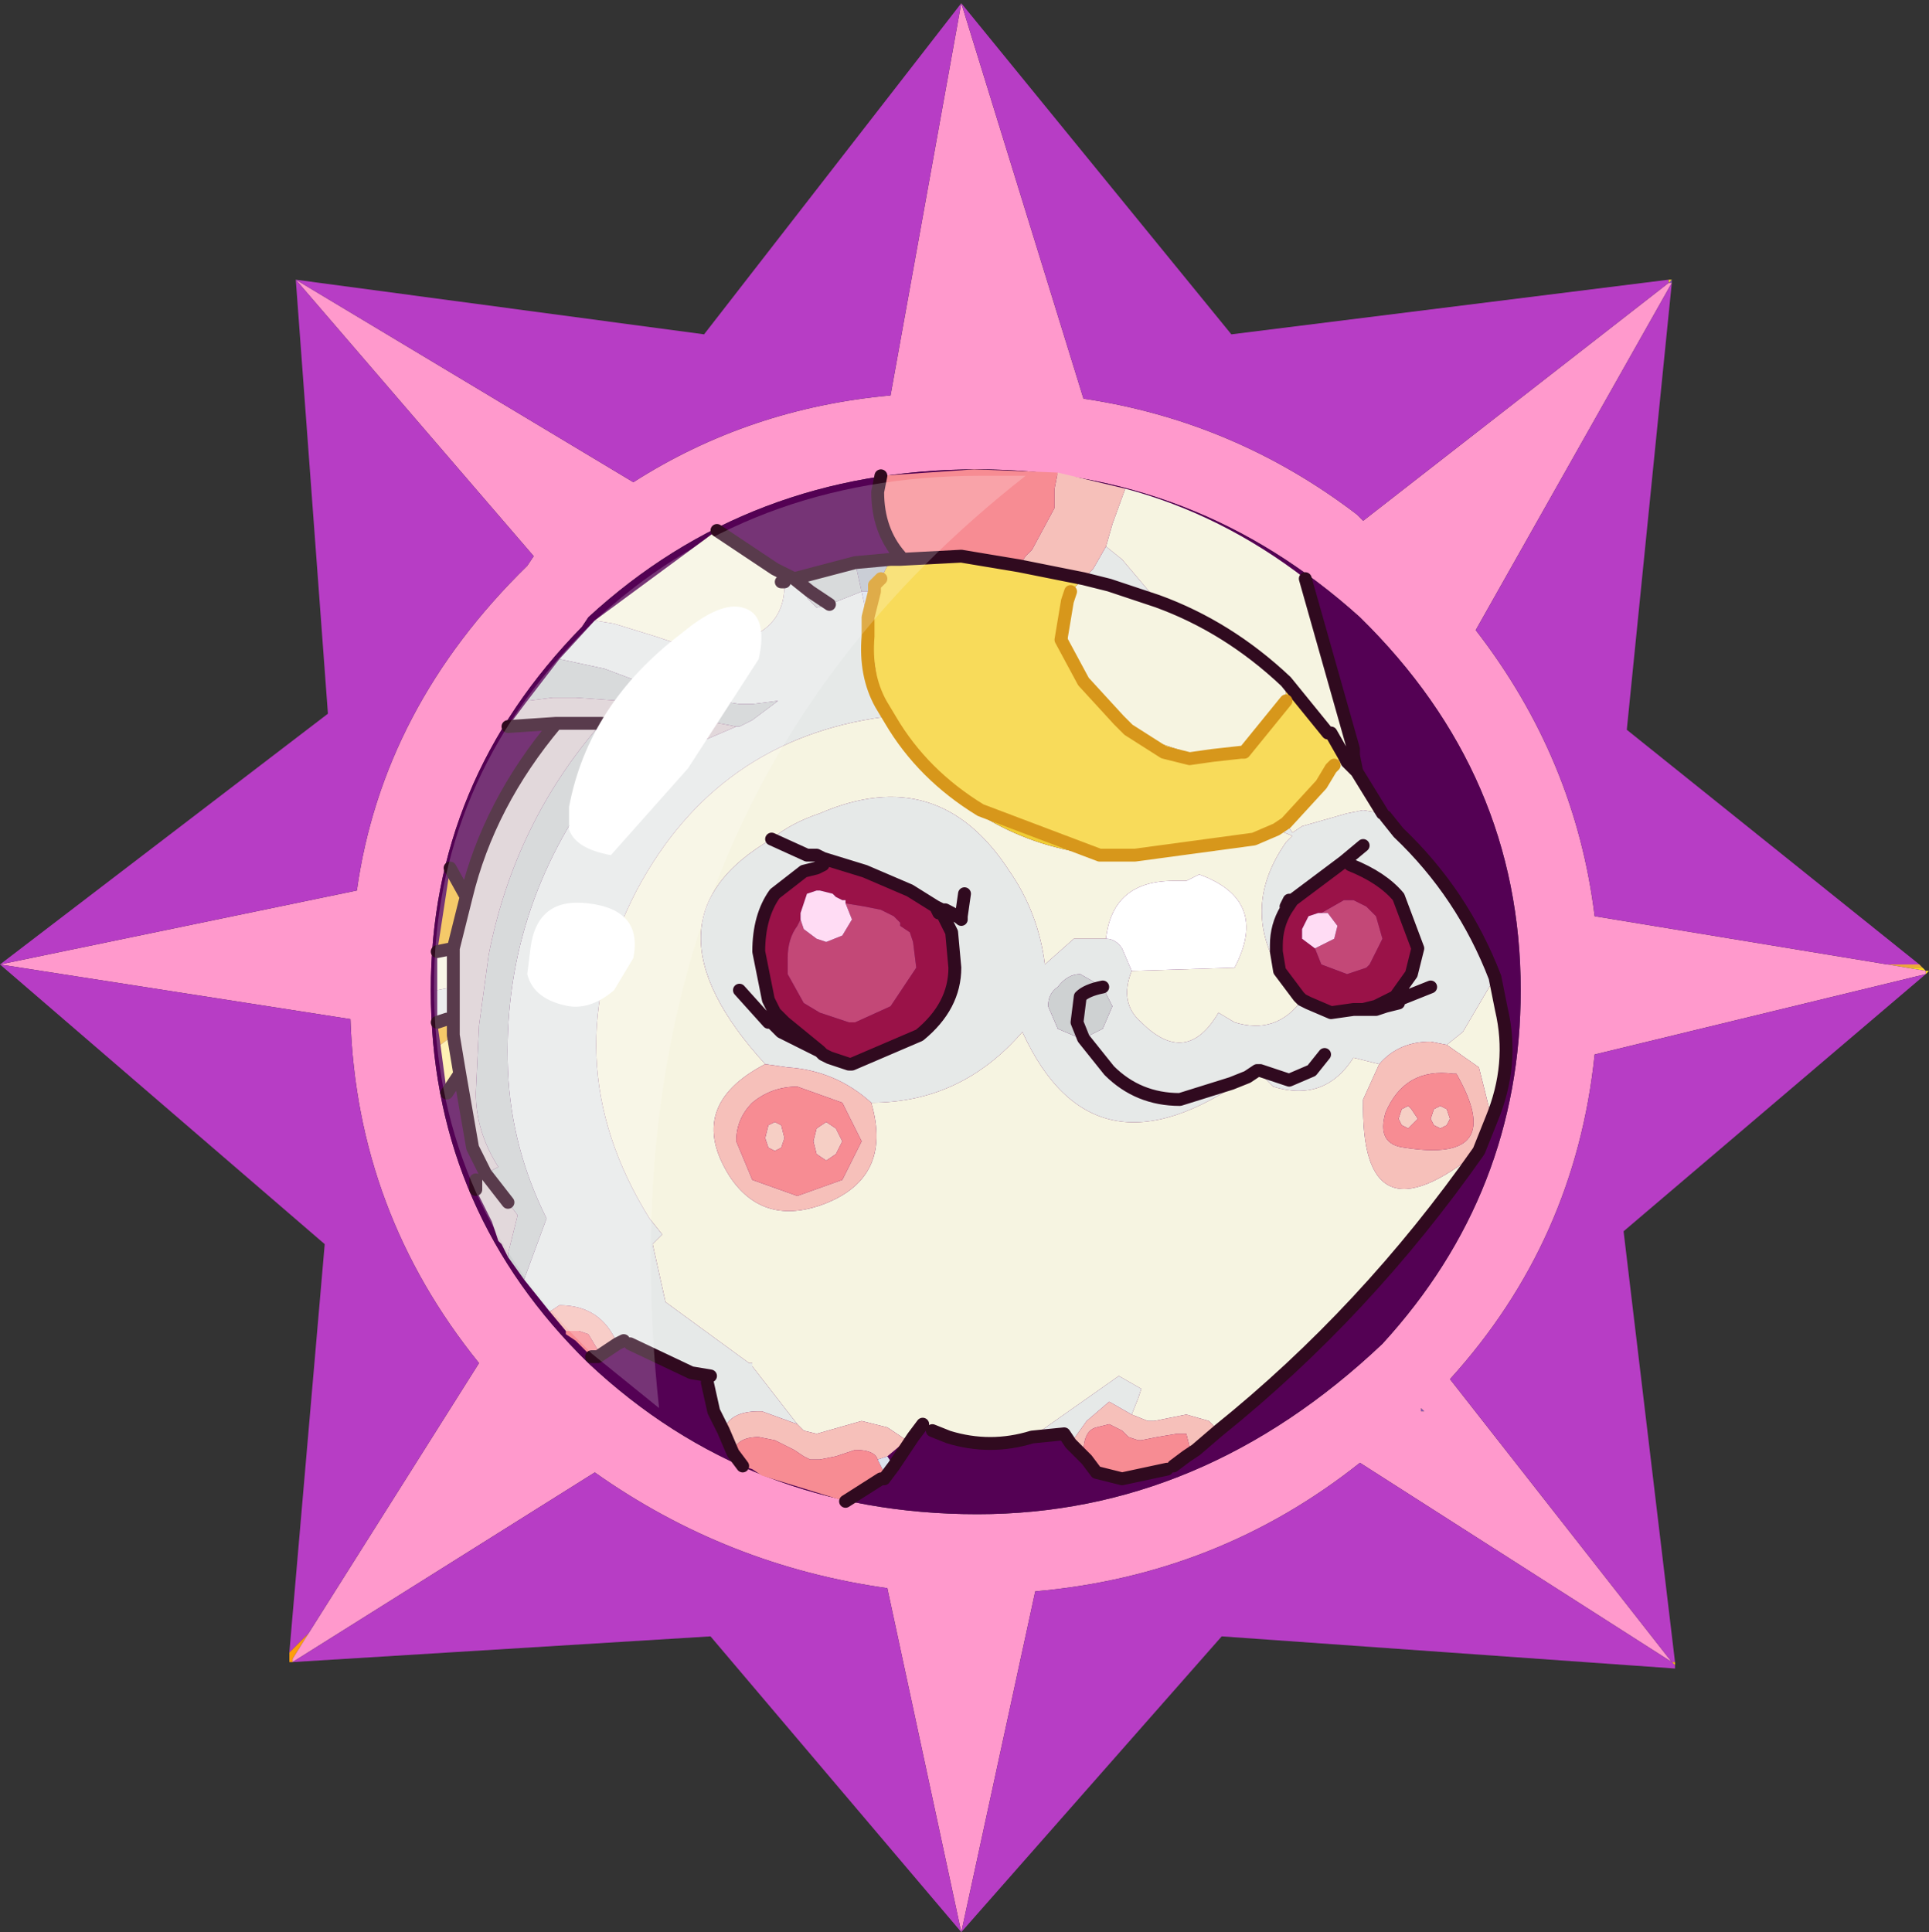 <?xml version="1.0" encoding="UTF-8" standalone="no"?>
<svg xmlns:ffdec="https://www.free-decompiler.com/flash" xmlns:xlink="http://www.w3.org/1999/xlink" ffdec:objectType="frame" height="30.05px" width="30.0px" xmlns="http://www.w3.org/2000/svg">
  <rect width="100%" height="100%" fill="#333333" stroke="none"/>
  <g transform="matrix(1.0, 0.0, 0.0, 1.0, 0.0, 0.0)">
    <use ffdec:characterId="1" height="30.0" transform="matrix(1.0, 0.0, 0.0, 1.0, 0.0, 0.0)" width="30.0" xlink:href="#shape0"/>
    <use ffdec:characterId="3" height="30.0" transform="matrix(1.0, 0.0, 0.0, 1.0, 0.0, 0.05)" width="30.0" xlink:href="#sprite0"/>
  </g>
  <defs>
    <g id="shape0" transform="matrix(1.0, 0.0, 0.0, 1.0, 0.0, 0.0)">
      <path d="M0.0 0.0 L30.0 0.0 30.0 30.0 0.0 30.0 0.0 0.0" fill="#33cc66" fill-opacity="0.0" fill-rule="evenodd" stroke="none"/>
    </g>
    <g id="sprite0" transform="matrix(1.0, 0.0, 0.0, 1.0, 0.0, 0.0)">
      <use ffdec:characterId="2" height="30.0" transform="matrix(1.0, 0.0, 0.0, 1.0, 0.0, 0.0)" width="30.0" xlink:href="#shape1"/>
    </g>
    <g id="shape1" transform="matrix(1.0, 0.0, 0.0, 1.0, 0.0, 0.0)">
      <path d="M25.95 4.35 L26.0 4.3 26.0 4.35 25.95 4.35" fill="url(#gradient0)" fill-rule="evenodd" stroke="none"/>
      <path d="M25.95 4.35 L25.95 4.3 26.0 4.3 25.95 4.35" fill="url(#gradient1)" fill-rule="evenodd" stroke="none"/>
      <path d="M29.85 14.95 L29.9 15.0 29.65 15.0 29.35 14.95 29.85 14.95" fill="url(#gradient2)" fill-rule="evenodd" stroke="none"/>
      <path d="M29.9 15.0 L29.95 15.05 30.0 15.05 29.95 15.1 29.95 15.05 29.65 15.0 29.9 15.0 M26.05 25.8 L26.05 25.85 26.0 25.8 26.05 25.8" fill="url(#gradient3)" fill-rule="evenodd" stroke="none"/>
      <path d="M22.1 21.9 L22.1 21.85 22.15 21.9 22.1 21.9" fill="url(#gradient4)" fill-rule="evenodd" stroke="none"/>
      <path d="M4.55 25.8 L4.5 25.8 4.5 25.65 4.8 25.35 4.55 25.75 4.55 25.8" fill="url(#gradient5)" fill-rule="evenodd" stroke="none"/>
      <path d="M14.95 0.0 L16.85 6.15 Q19.2 6.5 21.1 7.95 L21.2 8.05 25.95 4.35 26.0 4.35 22.95 9.75 Q24.5 11.75 24.8 14.2 L29.35 14.95 29.65 15.0 29.95 15.05 29.95 15.1 24.8 16.35 Q24.5 19.25 22.55 21.4 L26.0 25.8 21.15 22.7 Q18.95 24.45 16.1 24.7 L14.95 30.0 13.8 24.65 Q11.3 24.3 9.25 22.85 L4.55 25.8 4.55 25.75 4.8 25.35 7.45 21.15 Q5.55 18.8 5.45 15.8 L0.0 14.95 5.55 13.8 Q5.95 10.95 8.2 8.75 L8.3 8.6 4.6 4.3 9.85 7.45 Q11.65 6.3 13.85 6.1 L14.95 0.0 M22.1 21.9 L22.15 21.9 22.1 21.85 22.1 21.9 M23.65 15.35 Q23.65 12.0 21.15 9.55 18.6 7.25 15.2 7.25 11.65 7.25 9.15 9.55 L9.05 9.7 Q6.7 12.1 6.7 15.35 6.7 18.65 9.0 21.0 L9.15 21.15 Q11.65 23.5 15.2 23.5 18.7 23.5 21.5 20.85 23.65 18.5 23.65 15.35" fill="#ff99cc" fill-rule="evenodd" stroke="none"/>
      <path d="M23.65 15.35 Q23.65 18.5 21.5 20.85 18.7 23.5 15.2 23.5 11.65 23.5 9.15 21.15 L9.0 21.0 Q6.7 18.65 6.7 15.35 6.7 12.1 9.05 9.7 L9.15 9.55 Q11.65 7.25 15.2 7.25 18.6 7.25 21.15 9.55 23.65 12.0 23.65 15.35" fill="#540154" fill-rule="evenodd" stroke="none"/>
      <path d="M25.95 4.3 L25.95 4.35 21.2 8.05 21.1 7.95 Q19.2 6.5 16.85 6.15 L14.95 0.0 19.15 5.15 25.95 4.3 M29.35 14.95 L24.8 14.2 Q24.5 11.75 22.95 9.75 L26.0 4.35 25.3 11.3 29.85 14.95 29.35 14.95 M29.95 15.1 L25.25 19.1 26.05 25.8 26.0 25.8 26.05 25.85 26.05 25.9 19.0 25.4 14.95 30.0 11.05 25.4 4.55 25.8 9.25 22.85 Q11.3 24.3 13.8 24.65 L14.95 30.0 16.1 24.7 Q18.95 24.45 21.15 22.7 L26.0 25.8 22.55 21.4 Q24.5 19.25 24.8 16.35 L29.95 15.1 M4.5 25.65 L5.05 19.3 0.0 14.95 5.1 11.05 4.6 4.3 10.95 5.15 14.95 0.0 13.85 6.1 Q11.65 6.3 9.85 7.45 L4.6 4.3 8.3 8.6 8.2 8.75 Q5.95 10.95 5.55 13.8 L0.0 14.95 5.45 15.8 Q5.55 18.8 7.45 21.15 L4.8 25.35 4.5 25.65" fill="#b73dc5" fill-rule="evenodd" stroke="none"/>
      <path d="M17.2 8.45 L17.45 8.65 18.0 9.3 17.25 9.05 16.85 8.95 17.0 8.8 17.2 8.45 M20.0 12.75 L20.1 12.9 20.25 12.8 20.95 12.6 21.2 12.55 21.5 12.6 21.55 12.65 21.75 12.9 Q22.75 13.85 23.25 15.15 L22.75 16.0 22.5 16.2 22.25 16.15 Q21.75 16.15 21.45 16.5 L21.05 16.4 Q20.6 17.1 19.8 16.85 L19.55 16.6 19.6 16.6 20.05 16.75 20.4 16.6 20.6 16.35 20.4 16.6 20.05 16.75 19.6 16.6 19.55 16.6 19.4 16.7 Q17.0 18.4 15.9 16.0 14.95 17.1 13.55 17.1 13.0 16.6 12.25 16.55 L11.9 16.5 Q9.85 14.25 12.0 13.0 12.3 12.75 12.75 12.6 14.6 11.8 15.7 13.5 16.15 14.15 16.25 14.95 L16.7 14.55 17.2 14.55 Q17.35 14.55 17.45 14.7 L17.6 15.05 Q17.4 15.55 17.75 15.85 18.45 16.55 18.95 15.7 L19.2 15.85 Q19.85 16.05 20.25 15.5 L20.35 15.55 20.7 15.7 21.05 15.65 21.15 15.65 21.2 15.65 21.4 15.6 21.5 15.55 21.7 15.45 21.95 15.1 22.05 14.7 21.75 13.9 Q21.5 13.6 21.0 13.4 L20.9 13.35 20.1 13.95 20.0 14.1 Q19.85 14.35 19.85 14.65 L19.85 14.75 19.9 15.05 Q19.3 14.05 20.0 13.05 L20.1 12.95 19.85 12.85 20.0 12.75 19.85 12.85 19.9 12.75 20.0 12.7 20.0 12.75 M21.1 11.95 L20.95 11.8 21.05 11.7 21.1 11.95 M20.0 14.05 L20.05 13.95 20.1 13.95 20.05 13.95 20.0 14.05 M16.65 22.4 L16.55 22.25 16.05 22.3 17.4 21.35 17.75 21.55 17.7 21.7 17.6 21.95 17.25 21.75 16.9 22.05 16.65 22.4 M11.25 22.2 L11.1 21.9 11.0 21.45 11.05 21.35 10.75 21.3 9.8 20.85 9.7 20.8 9.6 20.85 Q9.35 20.25 8.7 20.25 L8.55 20.35 8.15 19.85 8.5 18.9 Q7.95 17.8 7.9 16.6 7.8 14.1 9.35 12.05 L10.0 11.3 10.7 11.45 10.75 11.55 11.45 11.25 11.5 11.25 11.7 11.15 12.1 10.85 11.7 10.9 11.5 10.9 10.55 10.75 9.95 10.55 9.8 10.5 9.4 10.35 8.7 10.2 9.25 9.6 9.55 9.65 10.2 9.85 10.65 10.0 10.8 10.0 Q12.2 10.0 12.2 9.05 L12.2 9.0 12.15 8.85 12.35 8.95 12.6 9.15 12.55 9.25 12.7 9.4 12.9 9.35 13.4 9.15 13.5 9.6 13.5 9.65 13.7 10.9 Q13.45 10.45 13.5 9.85 L13.5 9.65 13.5 9.85 Q13.45 10.45 13.7 10.9 L13.75 11.1 Q11.15 11.45 9.9 13.8 8.55 16.4 10.1 18.9 L10.3 19.15 10.15 19.3 10.25 19.75 10.35 20.2 11.65 21.15 11.7 21.15 11.7 21.2 12.4 22.1 11.85 21.9 11.8 21.9 Q11.35 21.9 11.25 22.2 M6.8 15.85 L6.8 15.35 7.05 15.3 7.05 15.8 6.95 15.8 6.8 15.85 M21.2 13.1 L20.9 13.35 21.2 13.1 M22.25 15.3 L21.75 15.5 21.75 15.55 21.55 15.6 21.4 15.65 21.2 15.65 21.4 15.65 21.55 15.6 21.75 15.55 21.75 15.5 22.25 15.3 M12.8 13.3 L12.7 13.25 12.55 13.25 12.0 13.0 12.55 13.25 12.7 13.25 12.8 13.3 12.8 13.4 12.7 13.45 12.5 13.5 12.05 13.85 Q11.8 14.2 11.8 14.75 L11.95 15.5 12.05 15.7 12.1 15.75 12.2 15.85 12.75 16.3 12.8 16.35 12.9 16.4 13.2 16.5 13.25 16.5 14.3 16.05 Q14.85 15.6 14.85 15.0 L14.8 14.45 14.65 14.15 14.6 14.15 14.55 14.05 14.15 13.8 13.45 13.5 12.8 13.3 M15.0 13.85 L14.95 14.2 14.95 14.25 Q14.9 14.2 14.7 14.1 L14.65 14.1 14.55 14.05 14.65 14.1 14.7 14.1 Q14.9 14.2 14.95 14.25 L14.95 14.2 15.0 13.85 M16.85 16.1 L17.15 15.95 17.3 15.6 17.15 15.3 16.8 15.1 Q16.6 15.1 16.45 15.3 16.3 15.4 16.3 15.6 L16.45 15.95 16.8 16.1 16.85 16.1 17.25 16.6 Q17.7 17.05 18.35 17.05 L19.15 16.8 19.4 16.7 19.15 16.8 18.35 17.05 Q17.7 17.05 17.25 16.6 L16.85 16.1 M11.5 15.35 L11.95 15.85 12.0 15.85 12.15 16.0 12.75 16.3 12.15 16.0 12.0 15.85 11.95 15.85 11.5 15.35" fill="#e6e9e8" fill-rule="evenodd" stroke="none"/>
      <path d="M20.7 11.35 L20.65 11.35 20.0 10.55 Q19.1 9.7 18.0 9.3 19.1 9.7 20.0 10.55 L20.0 10.85 19.35 11.65 19.3 11.65 18.85 11.7 18.45 11.65 18.0 11.5 17.6 11.3 17.4 11.15 16.85 10.55 16.6 9.95 16.6 9.45 16.6 9.3 16.65 9.15 16.85 8.95 17.25 9.05 18.0 9.3 17.45 8.65 17.2 8.45 17.3 8.1 17.5 7.55 Q19.0 7.95 20.3 8.95 L21.05 11.6 20.95 11.8 20.9 11.7 20.95 11.8 21.1 11.95 21.5 12.6 21.2 12.55 20.95 12.6 20.25 12.8 20.1 12.9 20.0 12.75 20.55 12.15 20.7 11.9 20.55 12.15 20.0 12.75 20.0 12.7 20.7 11.9 20.75 11.85 20.9 11.7 20.7 11.35 M19.85 12.85 L20.1 12.95 20.0 13.05 Q19.3 14.05 19.9 15.05 L20.2 15.45 20.25 15.5 Q19.85 16.05 19.2 15.85 L18.95 15.7 Q18.45 16.55 17.75 15.85 17.4 15.55 17.6 15.05 L19.2 15.0 Q19.75 13.95 18.65 13.55 L18.45 13.65 18.25 13.65 Q17.3 13.65 17.2 14.55 L16.7 14.55 16.25 14.95 Q16.15 14.15 15.7 13.5 14.6 11.8 12.75 12.6 12.3 12.75 12.0 13.0 9.85 14.25 11.9 16.5 10.65 17.15 11.35 18.25 11.85 19.0 12.75 18.7 13.9 18.3 13.55 17.1 14.95 17.1 15.9 16.0 17.0 18.4 19.4 16.7 L19.55 16.6 19.8 16.85 Q20.6 17.1 21.05 16.4 L21.45 16.5 21.2 17.05 Q21.15 19.35 23.0 17.85 21.25 20.35 18.95 22.2 L18.8 22.05 18.45 21.95 18.2 22.0 17.95 22.05 17.85 22.05 17.6 21.95 17.7 21.7 17.75 21.55 17.4 21.35 16.05 22.3 Q15.4 22.5 14.75 22.3 L14.5 22.2 14.35 22.1 14.2 22.3 14.1 22.35 13.8 22.15 13.4 22.05 13.05 22.15 12.7 22.25 12.5 22.2 12.4 22.1 11.7 21.2 11.7 21.15 11.65 21.15 10.35 20.2 10.25 19.75 10.15 19.3 10.3 19.15 10.1 18.9 Q8.55 16.4 9.9 13.8 11.15 11.45 13.75 11.1 L14.0 11.45 Q15.2 13.05 17.1 13.25 L17.65 13.25 19.5 13.0 19.85 12.85 M23.25 15.15 L23.35 15.65 Q23.55 16.5 23.2 17.35 L23.0 16.55 22.5 16.2 22.75 16.0 23.25 15.15 M18.6 22.5 L18.45 22.6 18.5 22.45 18.6 22.5 M6.8 15.35 L6.8 14.75 7.05 14.7 7.05 15.3 6.8 15.35 M9.25 9.6 L11.15 8.2 12.05 8.8 12.15 9.0 12.2 9.05 Q12.2 10.0 10.8 10.0 L10.65 10.0 10.2 9.85 9.55 9.65 9.25 9.6" fill="#f6f4e1" fill-rule="evenodd" stroke="none"/>
      <path d="M19.9 15.05 L19.85 14.75 19.85 14.65 Q19.85 14.35 20.0 14.1 L20.1 13.95 20.9 13.35 21.0 13.4 Q21.5 13.6 21.75 13.9 L22.05 14.7 21.95 15.1 21.7 15.45 21.5 15.55 21.4 15.6 21.2 15.65 21.15 15.65 21.05 15.65 20.7 15.7 20.35 15.55 20.25 15.5 20.2 15.45 19.9 15.05 M20.45 14.7 L20.55 14.95 20.95 15.1 21.25 15.0 21.3 14.95 21.5 14.55 21.4 14.2 21.25 14.05 21.05 13.95 20.9 13.95 20.55 14.15 20.5 14.15 20.35 14.2 20.25 14.4 20.25 14.55 20.45 14.7 M12.8 13.3 L13.45 13.5 14.15 13.8 14.55 14.05 14.6 14.15 14.65 14.15 14.8 14.45 14.85 15.0 Q14.85 15.6 14.3 16.05 L13.25 16.5 13.2 16.5 12.9 16.4 12.8 16.35 12.75 16.3 12.2 15.85 12.1 15.75 12.05 15.7 11.95 15.5 11.8 14.75 Q11.8 14.2 12.05 13.85 L12.5 13.5 12.7 13.45 12.8 13.4 12.8 13.3 M13.15 14.0 L13.15 13.95 13.1 13.95 13.0 13.9 12.95 13.85 12.75 13.8 12.7 13.8 12.55 13.85 12.45 14.15 12.45 14.25 12.4 14.35 Q12.25 14.55 12.25 14.85 L12.25 15.1 12.5 15.55 12.75 15.7 13.2 15.85 13.3 15.85 13.85 15.6 14.25 15.0 14.2 14.6 14.15 14.45 14.0 14.35 14.0 14.3 13.9 14.2 13.7 14.1 13.45 14.05 13.15 14.0" fill="#9a1248" fill-rule="evenodd" stroke="none"/>
      <path d="M20.55 14.15 L20.9 13.95 21.05 13.95 21.25 14.05 21.4 14.2 21.5 14.55 21.3 14.95 21.25 15.0 20.95 15.1 20.55 14.95 20.45 14.7 20.65 14.6 20.75 14.55 20.8 14.35 20.65 14.15 20.55 14.15 M13.15 14.0 L13.45 14.05 13.7 14.1 13.9 14.2 14.0 14.3 14.0 14.35 14.15 14.45 14.2 14.6 14.25 15.0 13.85 15.6 13.3 15.85 13.2 15.85 12.75 15.7 12.5 15.55 12.25 15.1 12.25 14.85 Q12.25 14.55 12.4 14.35 L12.45 14.25 12.5 14.4 12.7 14.55 12.85 14.6 13.1 14.5 13.25 14.25 13.15 14.0" fill="#c34877" fill-rule="evenodd" stroke="none"/>
      <path d="M17.5 7.55 L17.3 8.1 17.2 8.45 17.0 8.8 16.85 8.95 15.85 8.75 15.95 8.6 16.05 8.5 16.4 7.85 16.4 7.55 16.45 7.3 17.5 7.55 M23.2 17.35 L23.0 17.85 Q21.15 19.35 21.2 17.05 L21.45 16.5 Q21.75 16.15 22.25 16.15 L22.5 16.2 23.0 16.55 23.2 17.35 M18.95 22.2 L18.6 22.5 18.5 22.45 18.45 22.25 18.3 22.25 18.0 22.3 17.75 22.35 17.7 22.35 17.55 22.3 17.45 22.2 17.25 22.1 17.05 22.15 Q16.85 22.2 16.85 22.55 L16.9 22.65 16.65 22.4 16.9 22.05 17.25 21.75 17.6 21.95 17.85 22.05 17.95 22.05 18.2 22.0 18.45 21.95 18.8 22.05 18.95 22.2 M11.4 22.55 L11.25 22.2 Q11.35 21.9 11.8 21.9 L11.85 21.9 12.4 22.1 12.5 22.2 12.7 22.25 13.05 22.15 13.4 22.05 13.8 22.15 14.1 22.35 13.8 22.6 13.65 22.65 Q13.6 22.5 13.3 22.5 L13.0 22.6 12.75 22.65 12.65 22.65 12.6 22.65 12.5 22.6 12.35 22.5 12.05 22.35 11.8 22.3 Q11.45 22.3 11.4 22.55 M9.6 20.85 L9.3 21.05 9.3 20.95 9.15 20.7 9.0 20.65 8.8 20.65 8.55 20.35 8.7 20.25 Q9.35 20.25 9.6 20.85 M22.65 16.65 L22.6 16.65 Q21.85 16.55 21.55 17.25 21.4 17.75 21.85 17.8 23.45 18.05 22.65 16.65 M11.9 16.5 L12.25 16.55 Q13.0 16.6 13.55 17.1 13.9 18.3 12.75 18.7 11.85 19.0 11.35 18.25 10.65 17.15 11.9 16.5 M11.45 17.7 L11.7 18.3 12.4 18.55 13.1 18.3 13.4 17.7 13.1 17.1 12.4 16.85 Q12.0 16.85 11.7 17.1 11.45 17.35 11.45 17.7" fill="#f6c0ba" fill-rule="evenodd" stroke="none"/>
      <path d="M21.8 17.45 L21.75 17.35 21.8 17.2 21.9 17.15 21.95 17.2 22.05 17.35 21.95 17.45 21.9 17.5 21.8 17.45 M22.4 17.15 L22.5 17.2 22.55 17.35 22.5 17.45 22.4 17.5 22.3 17.45 22.25 17.35 22.3 17.2 22.4 17.15 M12.15 17.45 L12.2 17.65 12.15 17.8 12.05 17.85 11.95 17.8 11.9 17.65 11.95 17.45 12.05 17.4 12.15 17.45 M13.0 17.5 L13.1 17.7 13.0 17.9 12.85 18.0 12.7 17.9 12.65 17.7 12.7 17.5 12.85 17.4 13.0 17.5" fill="#f6cfc5" fill-rule="evenodd" stroke="none"/>
      <path d="M18.45 22.6 L18.25 22.75 18.15 22.8 17.45 22.95 17.05 22.85 16.9 22.65 16.85 22.55 Q16.85 22.2 17.05 22.15 L17.25 22.1 17.45 22.2 17.55 22.3 17.7 22.35 17.75 22.35 18.0 22.3 18.3 22.25 18.45 22.25 18.5 22.45 18.45 22.6 M13.7 22.95 L13.15 23.3 11.85 22.9 11.7 22.8 11.55 22.75 11.4 22.55 Q11.45 22.3 11.8 22.3 L12.05 22.35 12.35 22.5 12.5 22.6 12.6 22.65 12.65 22.65 12.75 22.65 13.0 22.6 13.3 22.5 Q13.6 22.5 13.65 22.65 L13.75 22.85 13.7 22.95 M9.3 21.05 L9.2 21.05 8.95 20.8 8.8 20.7 8.8 20.65 9.0 20.65 9.15 20.7 9.3 20.95 9.3 21.05 M14.0 8.65 L14.0 8.6 Q13.65 8.2 13.65 7.6 L13.7 7.35 15.15 7.25 16.45 7.3 16.4 7.55 16.4 7.85 16.05 8.5 15.95 8.6 15.85 8.75 14.95 8.6 14.0 8.65 M22.65 16.65 Q23.45 18.05 21.85 17.8 21.4 17.75 21.55 17.25 21.85 16.55 22.6 16.65 L22.65 16.65 M22.4 17.15 L22.3 17.2 22.25 17.35 22.3 17.45 22.4 17.5 22.5 17.45 22.55 17.35 22.5 17.2 22.4 17.15 M21.8 17.45 L21.9 17.5 21.95 17.45 22.05 17.35 21.95 17.2 21.9 17.15 21.8 17.2 21.75 17.35 21.8 17.45 M12.15 17.45 L12.05 17.4 11.95 17.45 11.9 17.65 11.95 17.8 12.05 17.85 12.15 17.8 12.2 17.65 12.15 17.45 M11.45 17.7 Q11.45 17.35 11.7 17.1 12.0 16.85 12.4 16.85 L13.1 17.1 13.4 17.7 13.1 18.3 12.4 18.55 11.7 18.3 11.45 17.7 M13.0 17.5 L12.85 17.4 12.7 17.5 12.65 17.7 12.7 17.9 12.85 18.0 13.0 17.9 13.1 17.7 13.0 17.5" fill="#f78c93" fill-rule="evenodd" stroke="none"/>
      <path d="M20.65 11.35 L20.7 11.35 20.9 11.7 20.75 11.85 20.7 11.9 20.0 12.7 19.9 12.75 19.85 12.85 19.5 13.0 17.65 13.25 17.1 13.25 15.25 12.55 Q14.35 12.0 13.85 11.15 L13.7 10.9 13.5 9.65 13.5 9.6 13.5 9.55 13.6 9.15 13.6 9.05 13.7 8.95 13.85 8.65 14.0 8.65 14.95 8.6 15.85 8.75 16.85 8.95 16.65 9.15 16.6 9.3 16.6 9.45 16.6 9.95 16.85 10.55 17.4 11.15 17.6 11.3 18.0 11.5 18.45 11.65 18.85 11.7 19.3 11.65 19.35 11.65 20.0 10.85 20.0 10.55 20.65 11.35 M18.85 11.7 L18.5 11.75 18.1 11.65 17.55 11.3 17.4 11.15 17.55 11.3 18.1 11.65 18.5 11.75 18.85 11.7 M16.85 10.55 L16.5 9.9 16.6 9.3 16.5 9.9 16.85 10.55" fill="#f8db5a" fill-rule="evenodd" stroke="none"/>
      <path d="M17.2 14.55 Q17.3 13.65 18.25 13.65 L18.45 13.65 18.65 13.55 Q19.75 13.95 19.2 15.0 L17.6 15.05 17.45 14.7 Q17.35 14.55 17.2 14.55" fill="#ffffff" fill-rule="evenodd" stroke="none"/>
      <path d="M13.3 8.7 L13.85 8.65 13.7 8.95 13.6 9.05 13.6 9.15 13.4 9.15 13.3 8.7" fill="#bdc2cc" fill-rule="evenodd" stroke="none"/>
      <path d="M13.9 22.75 L13.75 22.95 13.7 22.95 13.75 22.85 13.65 22.65 13.8 22.6 13.9 22.75 M13.4 9.15 L13.6 9.15 13.5 9.55 13.5 9.6 13.4 9.15" fill="#dae1ed" fill-rule="evenodd" stroke="none"/>
      <path d="M8.15 19.85 L7.9 19.5 7.9 19.45 8.05 18.85 7.9 18.65 7.55 18.2 7.75 18.1 Q7.4 17.55 7.4 16.95 L7.45 15.9 7.6 14.8 Q8.0 12.75 9.35 11.2 L9.85 11.25 10.0 11.3 9.35 12.05 Q7.8 14.1 7.9 16.6 7.95 17.8 8.5 18.9 L8.15 19.85 M8.2 10.85 L8.7 10.2 9.4 10.35 9.8 10.5 9.95 10.55 10.55 10.75 11.5 10.9 11.7 10.9 12.1 10.85 11.7 11.15 11.5 11.25 11.45 11.25 10.4 11.05 10.3 11.0 9.65 10.85 8.95 10.8 8.6 10.8 8.2 10.85 M12.35 8.95 L13.3 8.7 13.4 9.15 12.9 9.35 12.7 9.4 12.55 9.25 12.6 9.15 12.35 8.95 M12.2 9.0 L12.2 9.05 12.15 9.0 12.2 9.0 M12.9 9.35 L12.6 9.15 12.9 9.35 M16.85 16.1 L16.8 16.1 16.45 15.95 16.3 15.6 Q16.3 15.4 16.45 15.3 16.6 15.1 16.8 15.1 L17.15 15.3 17.3 15.6 17.15 15.95 16.85 16.1 16.75 15.85 16.8 15.45 Q16.9 15.35 17.15 15.3 16.9 15.35 16.8 15.45 L16.75 15.85 16.85 16.1" fill="#ced1d2" fill-rule="evenodd" stroke="none"/>
      <path d="M7.9 19.5 L7.8 19.3 7.75 19.25 7.65 18.95 7.4 18.45 7.4 18.3 7.55 18.2 7.35 17.8 7.15 16.65 7.05 16.05 7.05 15.8 7.05 15.3 7.05 14.7 7.25 13.9 Q7.6 12.45 8.65 11.2 L7.9 11.25 8.2 10.85 8.6 10.8 8.95 10.8 9.65 10.85 10.3 11.0 10.4 11.05 11.45 11.25 10.75 11.55 10.7 11.45 10.0 11.3 9.85 11.25 9.35 11.2 8.95 11.2 8.65 11.2 8.95 11.2 9.35 11.2 Q8.0 12.75 7.6 14.8 L7.45 15.9 7.4 16.95 Q7.4 17.55 7.75 18.1 L7.55 18.2 7.9 18.65 8.05 18.85 7.9 19.45 7.9 19.5" fill="#dbced2" fill-rule="evenodd" stroke="none"/>
      <path d="M13.7 10.9 L13.85 11.15 Q14.35 12.0 15.25 12.55 L17.1 13.25 Q15.2 13.05 14.0 11.45 L13.75 11.1 13.7 10.9" fill="#f0ce35" fill-rule="evenodd" stroke="none"/>
      <path d="M20.45 14.7 L20.25 14.55 20.25 14.4 20.35 14.2 20.5 14.15 20.55 14.15 20.65 14.15 20.8 14.35 20.75 14.55 20.65 14.6 20.45 14.7 M12.45 14.25 L12.45 14.15 12.55 13.85 12.7 13.8 12.75 13.8 12.95 13.85 13.0 13.9 13.1 13.95 13.15 13.95 13.15 14.0 13.25 14.25 13.1 14.5 12.85 14.6 12.7 14.55 12.5 14.4 12.45 14.25" fill="#ffdcf4" fill-rule="evenodd" stroke="none"/>
      <path d="M6.85 16.2 L6.8 15.85 6.95 15.8 7.05 15.8 7.05 16.05 6.85 16.2 M6.8 14.75 L7.0 13.45 7.25 13.9 7.05 14.7 6.8 14.75" fill="#f2bc44" fill-rule="evenodd" stroke="none"/>
      <path d="M7.15 16.65 L6.95 16.95 6.85 16.2 7.05 16.05 7.15 16.65" fill="#ffeea1" fill-rule="evenodd" stroke="none"/>
      <path d="M20.7 11.35 L20.9 11.7 20.95 11.8 21.1 11.95 21.5 12.6 M21.05 11.6 L20.3 8.95 M18.0 9.3 Q19.1 9.7 20.0 10.55 L20.65 11.35 M21.05 11.7 L21.05 11.6 M19.9 15.05 L19.85 14.75 19.85 14.65 Q19.85 14.35 20.0 14.1 L20.1 13.95 20.05 13.95 20.0 14.05 M21.05 11.7 L21.1 11.95 M21.55 12.65 L21.75 12.9 Q22.75 13.85 23.25 15.15 L23.35 15.65 Q23.55 16.5 23.2 17.35 L23.0 17.85 Q21.25 20.35 18.95 22.2 L18.6 22.5 18.45 22.6 18.25 22.75 M18.15 22.8 L17.45 22.95 17.05 22.85 16.9 22.65 16.65 22.4 16.55 22.25 16.05 22.3 Q15.4 22.5 14.75 22.3 L14.5 22.2 M14.35 22.1 L14.2 22.3 13.9 22.75 13.75 22.95 13.7 22.95 13.15 23.3 M11.55 22.75 L11.4 22.55 11.25 22.2 11.1 21.9 11.0 21.45 M11.05 21.35 L10.75 21.3 9.8 20.85 M9.7 20.8 L9.6 20.85 9.3 21.05 9.2 21.05 M7.4 18.45 L7.4 18.3 M7.55 18.2 L7.35 17.8 7.15 16.65 6.95 16.95 M7.0 13.45 L7.25 13.9 Q7.6 12.45 8.65 11.2 L7.9 11.25 M11.15 8.2 L12.05 8.8 12.15 8.85 12.35 8.95 13.3 8.7 13.85 8.65 14.0 8.65 14.0 8.6 Q13.65 8.2 13.65 7.6 L13.7 7.35 M20.9 13.35 L20.1 13.95 M20.9 13.35 L21.2 13.1 M20.25 15.5 L20.35 15.55 20.7 15.7 21.05 15.65 21.15 15.65 21.2 15.65 21.4 15.6 21.5 15.55 21.7 15.45 21.95 15.1 22.05 14.7 21.75 13.9 Q21.5 13.6 21.0 13.4 M21.2 15.65 L21.4 15.65 21.55 15.6 21.75 15.55 21.75 15.5 22.25 15.3 M20.6 16.35 L20.4 16.6 20.05 16.75 19.6 16.6 19.55 16.6 19.4 16.7 19.15 16.8 18.35 17.05 Q17.7 17.05 17.25 16.6 L16.85 16.1 16.75 15.85 16.8 15.45 Q16.9 15.35 17.15 15.3 M14.0 8.65 L14.95 8.6 15.85 8.75 16.85 8.95 17.25 9.05 18.0 9.3 M12.2 9.0 L12.15 9.0 M12.6 9.15 L12.35 8.95 M12.6 9.15 L12.9 9.35 M9.35 11.2 L9.85 11.25 10.0 11.3 10.7 11.45 M8.65 11.2 L8.95 11.2 9.35 11.2 M7.55 18.2 L7.9 18.65 M7.25 13.9 L7.05 14.7 7.05 15.3 7.05 15.8 7.05 16.05 7.15 16.65 M7.05 14.7 L6.8 14.75 M6.8 15.85 L6.95 15.8 7.05 15.8 M20.25 15.5 L20.2 15.45 19.9 15.05 M12.0 13.0 L12.55 13.25 12.7 13.25 12.8 13.3 13.45 13.5 14.15 13.8 14.55 14.05 14.65 14.1 14.7 14.1 Q14.9 14.2 14.95 14.25 L14.95 14.2 15.0 13.85 M12.75 16.3 L12.2 15.85 12.1 15.75 12.05 15.7 11.95 15.5 11.8 14.75 Q11.8 14.2 12.05 13.85 L12.5 13.5 12.7 13.45 12.8 13.4 M14.55 14.05 L14.6 14.15 14.65 14.15 14.8 14.45 14.85 15.0 Q14.85 15.6 14.3 16.05 L13.25 16.5 13.2 16.5 12.9 16.4 12.8 16.35 12.75 16.3 12.15 16.0 12.0 15.85 11.95 15.85 11.5 15.35" fill="none" stroke="#300a1f" stroke-linecap="round" stroke-linejoin="round" stroke-width="0.2"/>
      <path d="M20.7 11.9 L20.55 12.15 20.0 12.75 19.85 12.85 19.5 13.0 17.65 13.25 17.1 13.25 15.25 12.55 Q14.35 12.0 13.85 11.15 L13.7 10.9 Q13.45 10.45 13.5 9.85 L13.5 9.65 13.5 9.6 13.5 9.55 13.6 9.15 13.6 9.05 13.7 8.95 M20.75 11.85 L20.7 11.9 M16.65 9.15 L16.6 9.3 16.5 9.9 16.85 10.55 17.4 11.15 17.55 11.3 18.1 11.65 18.5 11.75 18.85 11.7 19.3 11.65 19.35 11.65 20.0 10.85" fill="none" stroke="#d7971b" stroke-linecap="round" stroke-linejoin="round" stroke-width="0.2"/>
      <path d="M6.75 15.3 Q6.75 12.1 9.1 9.75 L9.2 9.65 Q11.65 7.35 15.25 7.35 L15.95 7.35 Q9.25 12.6 10.25 21.85 L9.2 21.0 9.05 20.85 Q6.75 18.55 6.75 15.3" fill="#ffffff" fill-opacity="0.2" fill-rule="evenodd" stroke="none"/>
      <path d="M11.55 9.4 Q11.95 9.5 11.8 10.2 L10.7 11.9 9.5 13.25 Q8.95 13.15 8.85 12.85 L8.85 12.5 Q9.15 10.9 10.6 9.8 11.2 9.3 11.55 9.4 M9.85 14.85 L9.55 15.35 Q9.2 15.65 8.85 15.6 8.3 15.5 8.2 15.1 L8.25 14.7 Q8.35 13.9 9.15 14.0 10.0 14.1 9.85 14.85" fill="#ffffff" fill-rule="evenodd" stroke="none"/>
    </g>
    <linearGradient gradientTransform="matrix(0.005, 0.0, 0.0, 0.006, 25.8, 9.55)" gradientUnits="userSpaceOnUse" id="gradient0" spreadMethod="pad" x1="-819.2" x2="819.2">
      <stop offset="0.0" stop-color="#5f2288"/>
      <stop offset="1.0" stop-color="#a276cd"/>
    </linearGradient>
    <linearGradient gradientTransform="matrix(0.007, 0.0, 0.0, 0.005, 20.5, 4.25)" gradientUnits="userSpaceOnUse" id="gradient1" spreadMethod="pad" x1="-819.2" x2="819.2">
      <stop offset="0.0" stop-color="#fd9b0b"/>
      <stop offset="1.0" stop-color="#fde42b"/>
    </linearGradient>
    <linearGradient gradientTransform="matrix(0.005, 0.0, 0.0, 0.007, 26.05, 20.35)" gradientUnits="userSpaceOnUse" id="gradient2" spreadMethod="pad" x1="-819.2" x2="819.2">
      <stop offset="0.0" stop-color="#8d010c"/>
      <stop offset="1.0" stop-color="#f2b03f"/>
    </linearGradient>
    <linearGradient gradientTransform="matrix(0.005, 0.0, 0.0, 0.007, 26.05, 20.35)" gradientUnits="userSpaceOnUse" id="gradient3" spreadMethod="pad" x1="-819.2" x2="819.2">
      <stop offset="0.0" stop-color="#fd9e0c"/>
      <stop offset="1.0" stop-color="#fddd27"/>
    </linearGradient>
    <linearGradient gradientTransform="matrix(0.007, 0.0, 0.0, 0.005, 20.5, 25.9)" gradientUnits="userSpaceOnUse" id="gradient4" spreadMethod="pad" x1="-819.2" x2="819.2">
      <stop offset="0.0" stop-color="#65298e"/>
      <stop offset="1.0" stop-color="#9a6cc5"/>
    </linearGradient>
    <linearGradient gradientTransform="matrix(0.006, 0.0, 0.0, 0.005, 9.7, 25.95)" gradientUnits="userSpaceOnUse" id="gradient5" spreadMethod="pad" x1="-819.2" x2="819.2">
      <stop offset="0.0" stop-color="#fd9e0c"/>
      <stop offset="1.0" stop-color="#fddd27"/>
    </linearGradient>
  </defs>
</svg>
